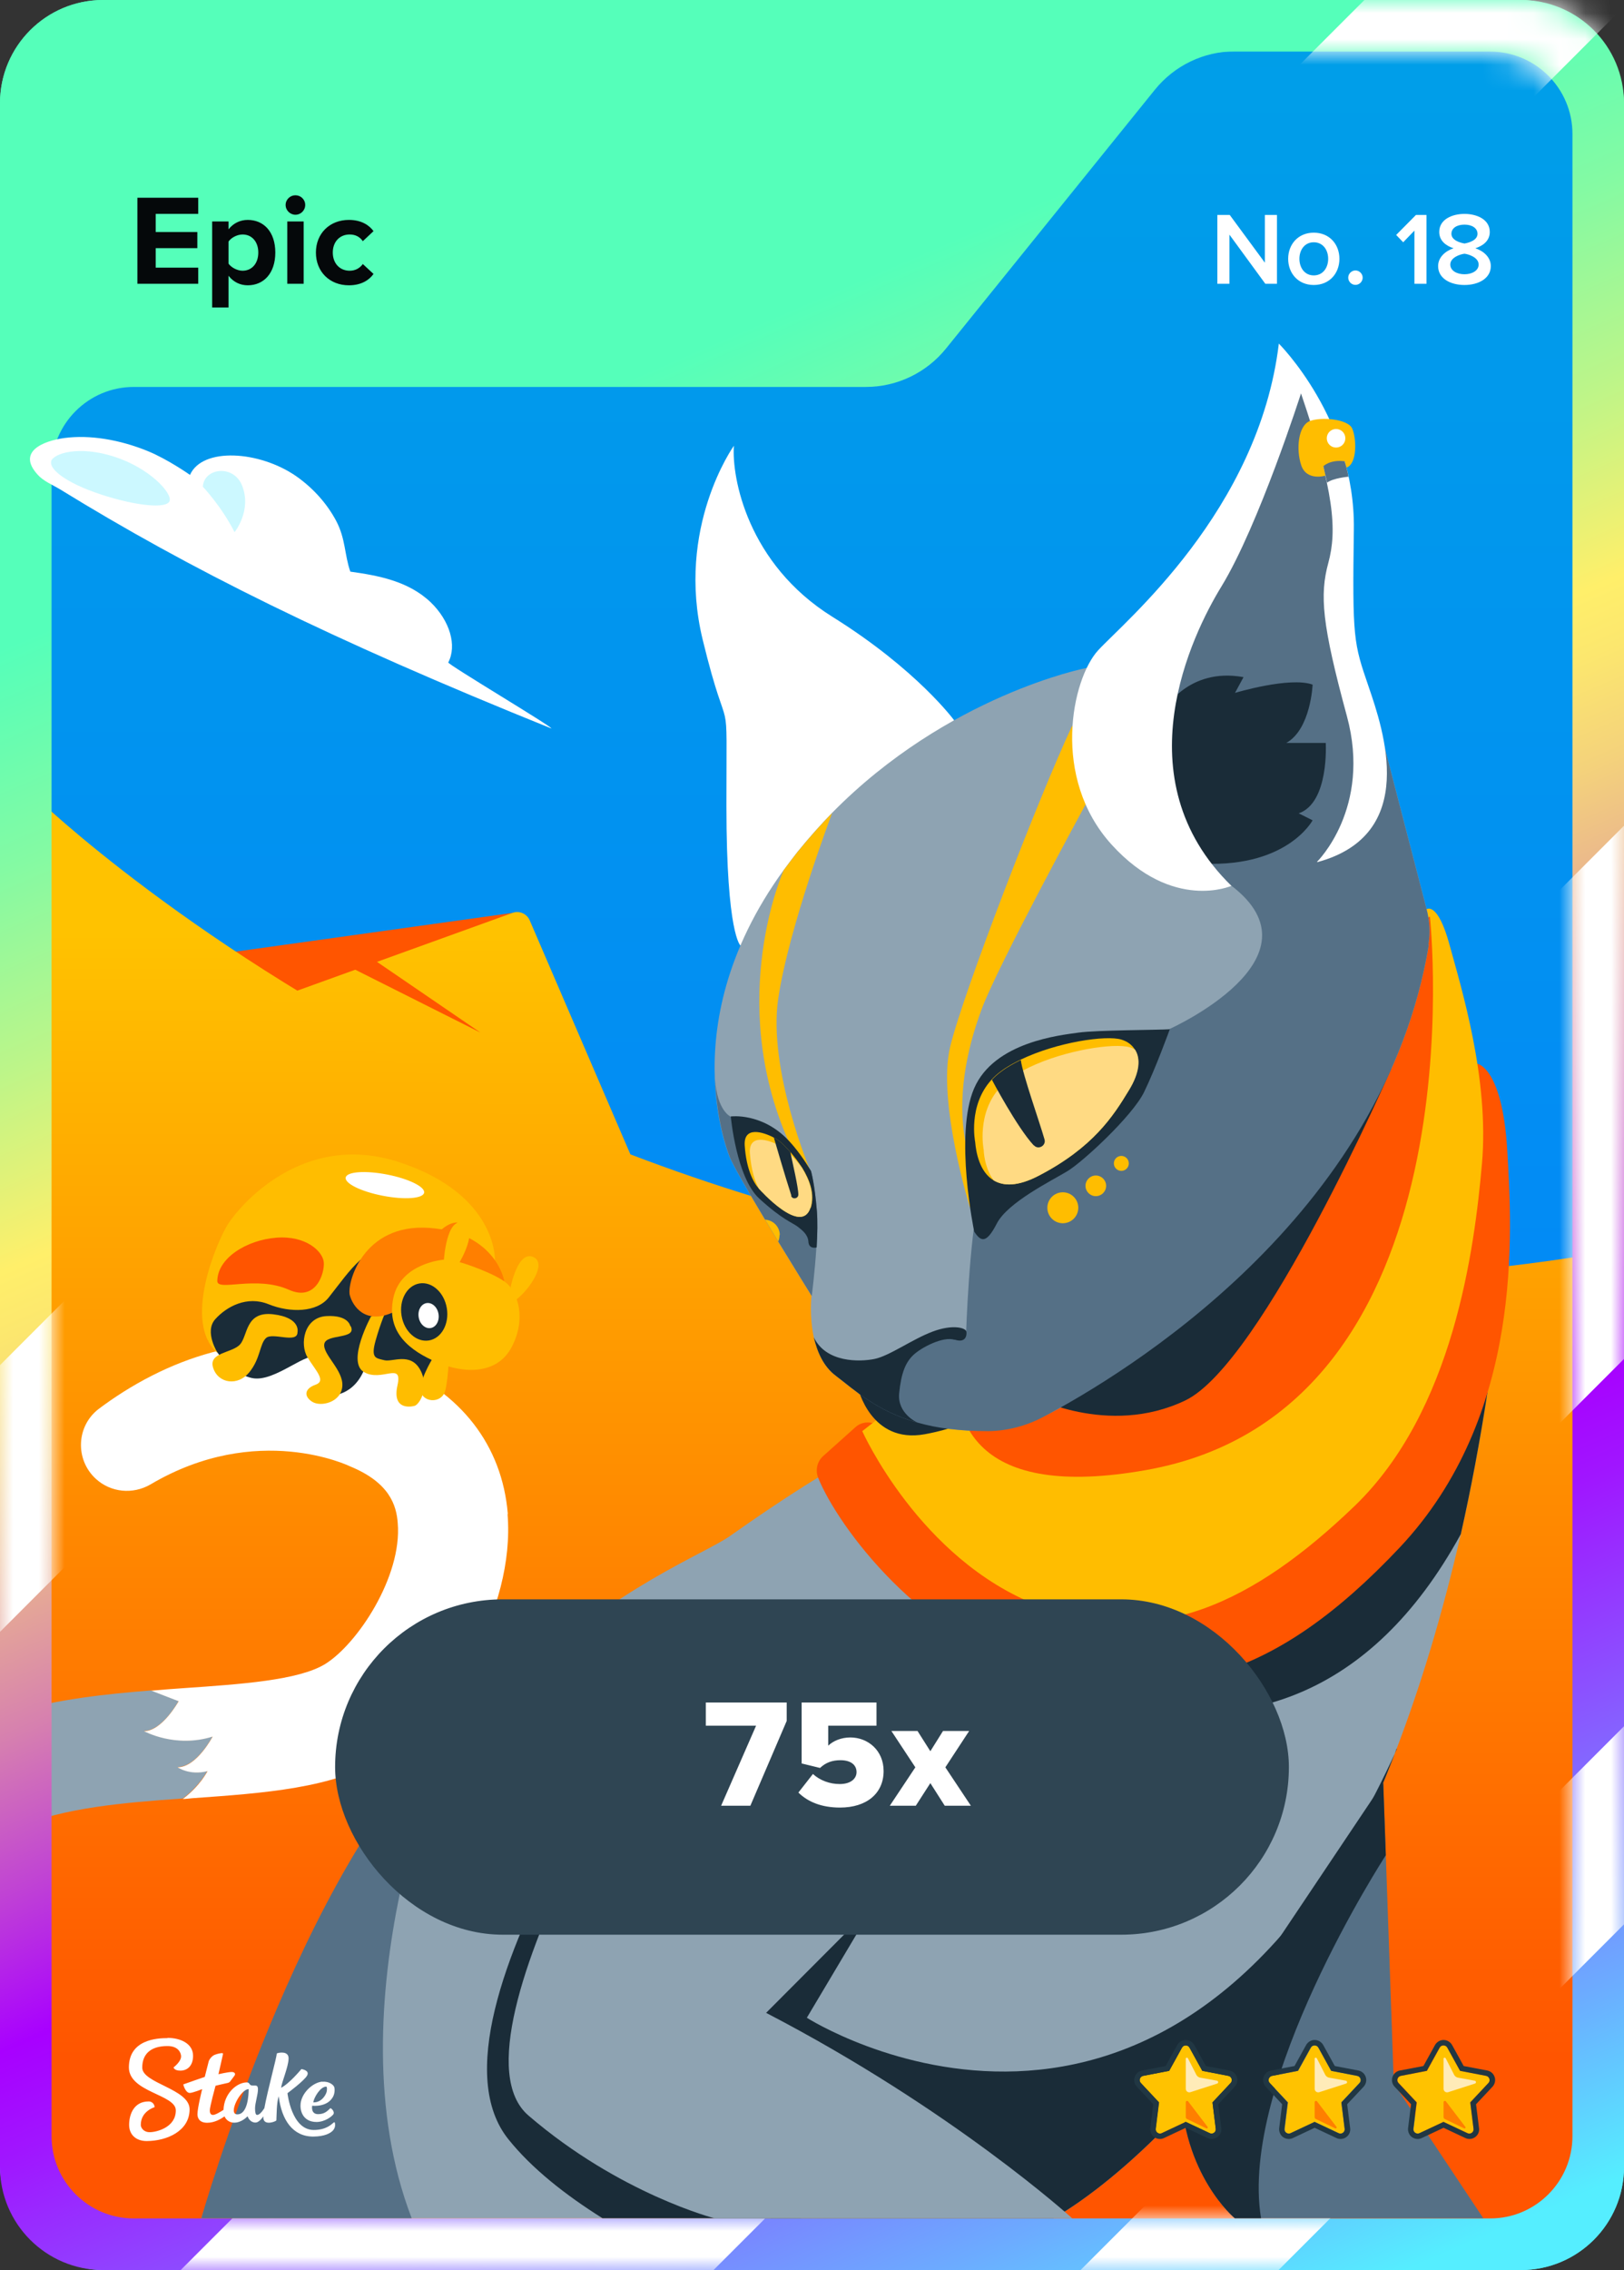 <svg width="63" height="88" viewBox="0 0 63 88" fill="none" xmlns="http://www.w3.org/2000/svg">
<rect x="0" y="0" width="63" height="88" fill="#333333" stroke="none"/>
<rect width="63" height="88" rx="4" fill="url(#paint0_linear_26835_29181)"/>
<g clip-path="url(#clip0_26835_29181)">
<g clip-path="url(#clip1_26835_29181)">
<path d="M56.44 0.74H6.56C3.23 0.74 0.53 3.44 0.53 6.77V81.23C0.53 84.561 3.23 87.26 6.56 87.26H56.44C59.77 87.26 62.47 84.561 62.47 81.23V6.77C62.47 3.44 59.77 0.74 56.44 0.74Z" fill="url(#paint1_linear_26835_29181)"/>
<path d="M8.07 37.04L19.88 35.39L16.17 40.5L9.14 40.06L8.07 37.04Z" fill="#FF5500"/>
<path d="M1.43 30.94C1.43 30.94 25.74 54.52 61.8 48.62V83.98L58.57 86.88H3.99L0.41 83.25L1.43 30.94Z" fill="url(#paint2_linear_26835_29181)"/>
<path d="M8.46 52.46L16.88 53.95L17.26 52.25L14.39 47.66L8.23 50.38L8.07 51.96L8.46 52.46Z" fill="#1A2C38"/>
<path d="M8.05 68.65C7.34 68.83 6.89 68.5 6.89 68.5C7.63 68.5 8.25 67.31 8.25 67.31C6.79 67.77 5.59 67.1 5.59 67.1C6.3 67.1 6.93 65.94 6.93 65.94L5.87 65.53C4.1 65.67 2.25 65.87 0.53 66.37L0.72 70.83C2.46 70.08 4.79 69.88 7.09 69.72C7.76 69.22 8.05 68.64 8.05 68.64V68.65Z" fill="#8EA3B2"/>
<path d="M19.7 58.69C19.48 56.03 17.88 53.96 15.18 52.87C12.14 51.64 8.93 51.79 5.91 53.32C5.1 53.73 4.4 54.19 3.84 54.61C2.96 55.27 2.9 56.58 3.72 57.33C4.3 57.86 5.15 57.94 5.83 57.55C9.98 55.09 13.57 56.84 13.57 56.84C15.11 57.47 15.38 58.35 15.43 59.05C15.6 61.12 13.86 63.74 12.61 64.51C11.58 65.14 9.33 65.29 7.16 65.44C6.74 65.47 6.3 65.5 5.87 65.54L6.93 65.95C6.93 65.95 6.29 67.11 5.59 67.11C5.59 67.11 6.79 67.78 8.25 67.32C8.25 67.32 7.63 68.51 6.89 68.51C6.89 68.51 7.35 68.84 8.05 68.66C8.05 68.66 7.77 69.23 7.09 69.74C7.21 69.74 7.33 69.72 7.45 69.71C10.26 69.51 12.91 69.33 14.83 68.16C17.42 66.58 19.99 62.4 19.69 58.7L19.7 58.69Z" fill="white"/>
<path d="M8.48 52.05L8.29 52.22C8.29 52.22 8.87 53.22 9.77 53.42C10.67 53.62 11.99 52.27 12.36 52.65C12.73 53.03 12.79 54.1 12.79 54.1C12.79 54.1 13.75 54.16 14.17 52.99L14.26 51.94L8.47 52.05H8.48Z" fill="#1A2C38"/>
<path d="M19.2 48.86C19.2 48.86 19.31 46.32 15.51 45.06C11.71 43.8 9.25 46.81 8.84 47.46C8.43 48.11 7.05 51.27 8.45 52.46C8.45 52.46 7.91 51.63 8.35 51.14C8.79 50.65 9.58 50.22 10.42 50.56C11.26 50.9 12.29 50.88 12.75 50.3C13.21 49.72 13.53 49.25 13.98 48.84L19.2 48.87V48.86Z" fill="#FFBD00"/>
<path d="M8.43 49.67C8.43 48.77 9.57 48.07 10.72 47.98C11.87 47.89 12.52 48.51 12.56 48.93C12.6 49.35 12.26 50.47 11.21 50C9.93 49.43 8.43 50.08 8.43 49.66V49.67Z" fill="#FF5500"/>
<path d="M16.453 46.238C16.498 46.01 15.852 45.694 15.012 45.531C14.171 45.368 13.454 45.42 13.41 45.648C13.366 45.876 14.011 46.193 14.852 46.355C15.692 46.518 16.409 46.466 16.453 46.238Z" fill="white"/>
<path d="M14.4 51.02C14.4 51.02 13.43 52.79 14.12 53.19C14.81 53.59 15.63 52.76 15.42 53.7C15.21 54.64 15.89 54.55 16.08 54.5C16.27 54.45 16.68 53.79 16.3 53.1C15.92 52.41 15.22 52.81 14.91 52.73C14.6 52.65 14.37 52.68 14.57 51.97C14.77 51.26 14.98 50.8 14.98 50.8L14.4 51.04V51.02Z" fill="#FFBD00"/>
<path d="M19.56 49.65C19.56 49.65 19.24 47.78 16.65 47.6C14.06 47.42 13.45 49.77 13.57 50.21C13.69 50.65 14.17 51.34 15.21 50.89L19.55 49.66L19.56 49.65Z" fill="#FF7F00"/>
<path d="M17.04 47.75C17.04 47.75 17.36 47.39 17.74 47.39L17.49 47.97L17.03 47.75H17.04Z" fill="#FF7F00"/>
<path d="M16.87 52.52C16.87 52.52 16.32 53.35 16.32 53.86C16.32 54.37 17.15 54.46 17.28 53.88C17.41 53.3 17.42 52.42 17.42 52.42L16.87 52.52Z" fill="#FFBD00"/>
<path d="M17.23 48.83C17.23 48.83 15.55 48.95 15.26 50.31C14.97 51.67 15.92 52.37 16.95 52.81C17.98 53.25 19.29 53.31 19.86 52.2C20.43 51.09 20.07 50.11 19.66 49.75C19.25 49.39 18.02 48.97 17.83 48.93C17.83 48.93 18.6 47.64 17.96 47.41C17.32 47.18 17.22 48.85 17.22 48.85L17.23 48.83Z" fill="#FFBD00"/>
<path d="M19.81 49.89C19.81 49.89 20.09 48.46 20.69 48.73C21.29 49 20.38 50.18 19.96 50.42L19.81 49.89Z" fill="#FFBD00"/>
<path d="M16.639 51.964C17.124 51.884 17.435 51.324 17.334 50.714C17.233 50.103 16.758 49.674 16.273 49.754C15.788 49.834 15.477 50.394 15.578 51.004C15.679 51.615 16.154 52.044 16.639 51.964Z" fill="#1A2C38"/>
<path d="M16.706 51.483C16.919 51.448 17.055 51.203 17.011 50.936C16.967 50.669 16.759 50.481 16.546 50.516C16.334 50.551 16.197 50.796 16.242 51.063C16.286 51.33 16.494 51.518 16.706 51.483Z" fill="white"/>
<path d="M11.54 51.65C11.54 51.65 11.69 51.08 10.6 50.95C9.51 50.82 9.62 51.78 9.31 52.12C9 52.46 8.07 52.42 8.27 53.03C8.47 53.64 9.23 53.74 9.67 53.2C10.11 52.66 10.07 52.1 10.32 51.87C10.57 51.64 11.52 52.09 11.54 51.66V51.65Z" fill="#FFBD00"/>
<path d="M13.59 51.41C13.59 51.41 13.53 50.97 12.66 51.02C11.79 51.07 11.62 52.11 11.93 52.62C12.24 53.13 12.67 53.53 12.24 53.68C11.81 53.83 11.78 54.13 12.11 54.34C12.44 54.55 13.23 54.37 13.28 53.74C13.33 53.11 12.51 52.51 12.58 52.1C12.65 51.69 13.88 51.94 13.6 51.4L13.59 51.41Z" fill="#FFBD00"/>
<path d="M3.93 1.35C2.86 1.35 1.43 3.44 1.43 4.5L2 18.19C2 16.43 3.43 15 5.19 15H33.59C34.8 15 35.94 14.45 36.7 13.51L44.8 3.48C45.56 2.54 46.7 1.99 47.91 1.99L3.93 1.35Z" fill="url(#paint3_linear_26835_29181)"/>
<path d="M59 0H4C1.79 0 0 1.79 0 4V84C0 86.21 1.79 88 4 88H59C61.21 88 63 86.21 63 84V4C63 1.79 61.21 0 59 0ZM61 82.81C61 84.57 59.57 86 57.81 86H5.19C3.43 86 2 84.57 2 82.81V16.9C2 8.67 8.67 2 16.9 2H57.81C59.57 2 61 3.43 61 5.19V82.81Z" fill="url(#paint4_linear_26835_29181)"/>
<mask id="mask0_26835_29181" style="mask-type:luminance" maskUnits="userSpaceOnUse" x="0" y="0" width="63" height="88">
<path d="M59 0H4C1.79 0 0 1.79 0 4V84C0 86.21 1.79 88 4 88H59C61.21 88 63 86.21 63 84V4C63 1.79 61.21 0 59 0ZM61 82.81C61 84.57 59.57 86 57.81 86H5.19C3.43 86 2 84.57 2 82.81V18.19C2 16.43 3.43 15 5.19 15H33.59C34.8 15 35.94 14.45 36.7 13.51L44.8 3.48C45.56 2.54 46.7 1.99 47.91 1.99H57.81C59.57 1.99 61 3.42 61 5.18V82.8V82.81Z" fill="white"/>
</mask>
<g mask="url(#mask0_26835_29181)">
<path d="M68.37 47.31V26.64L4.46 90.55H25.13L68.37 47.31Z" fill="white"/>
<path d="M64.66 -2.29H55.22L-2.92 55.84V66.18L65.46 -2.2C65.2 -2.26 64.93 -2.29 64.66 -2.29Z" fill="white"/>
<path d="M68.37 69.23V61.55L39.37 90.55H47.05L68.37 69.23Z" fill="white"/>
</g>
<path d="M57.53 85.99H47.9C47.9 85.99 45.87 84.32 45.8 80.84L53.66 69.11L53.76 71.92L54.07 80.77L57.54 85.99H57.53Z" fill="#557086"/>
<path d="M57.71 53.93C57.41 55.89 57.06 57.73 56.67 59.47C55.96 62.57 55.12 65.33 54.18 67.79C50.37 77.85 45.16 82.85 42.53 84.87C41.5 85.66 40.87 85.99 40.87 85.99H7.81C14.99 64.31 26.3 60.98 28.34 59.53C30.39 58.08 31.73 57.28 31.73 57.28L48.54 55.11L57.71 53.93Z" fill="#8EA3B2"/>
<path d="M54.18 67.79C50.37 77.85 45.16 82.85 42.53 84.87C41.5 85.66 40.87 85.99 40.87 85.99H29.9L25.76 80.78L28.88 73.38L33.92 73.82L31.3 78.22C31.3 78.22 45.39 87.23 54.19 67.8L54.18 67.79Z" fill="#1A2C38"/>
<path d="M29.72 78.02L28.62 77.44C28.62 77.44 29.89 77.84 30.43 77.31L29.72 78.02Z" fill="#2C094E"/>
<path d="M31.06 85.99H23.37C21.92 85.08 20.63 84.06 19.73 82.94C15.82 78.11 26.88 63.73 26.88 63.73L28.96 65.59L22.73 74.97L29.53 84.01L31.07 85.99H31.06Z" fill="#1A2C38"/>
<path d="M53.76 71.92C53.69 72.03 48.05 80.73 48.92 85.99H47.9C47.9 85.99 45.87 84.32 45.8 80.84L53.66 69.11L53.76 71.92Z" fill="#1A2C38"/>
<path d="M57.71 53.93C57.41 55.89 57.06 57.73 56.67 59.47C49.56 72.46 37.02 63.27 37.02 63.27L48.54 55.12L57.71 53.94V53.93Z" fill="#1A2C38"/>
<path d="M33.87 55.16H33.82C33.59 55.11 33.35 55.17 33.18 55.33L31.94 56.44C31.7 56.65 31.62 56.99 31.74 57.29C32.5 59.17 35.77 63.61 40.37 64.78C45.49 66.08 49.46 65.12 54.29 60C59.12 54.88 58.66 47.77 58.47 44.58C58.28 41.39 57.32 41.24 57.32 41.24L33.88 55.16H33.87Z" fill="#FF5500"/>
<path d="M55.36 35.24C55.36 35.24 55.78 34.97 56.23 36.62C56.68 38.27 57.78 41.81 57.49 45.11C57.2 48.41 56.39 54.7 52.53 58.4C48.67 62.1 44.83 64.01 40.25 62.23C35.67 60.45 33.45 55.48 33.45 55.48L34.43 54.71L55.36 35.23V35.24Z" fill="#FFBD00"/>
<path d="M55.47 35.53C55.47 35.53 57.55 54.68 44.45 56.99C31.35 59.3 39.63 45.39 39.63 45.39L55.47 35.53Z" fill="#FF5500"/>
<path d="M37.02 27.93C37.02 27.93 35.58 25.96 32.29 23.91C29 21.86 28.38 18.51 28.47 17.28C28.47 17.28 26.2 20.45 27.26 24.8C28.32 29.15 28.18 26.2 28.18 31.23C28.18 36.26 28.73 36.66 28.73 36.66L36.15 33.84L37.01 27.93H37.02Z" fill="white"/>
<path d="M55.43 36.62C53.76 46.65 44.67 52.61 41.01 54.64C39.98 55.21 38.81 55.52 37.63 55.46C36.84 55.42 36.17 55.31 35.6 55.15C34.59 54.87 33.88 54.44 33.31 54.02C32.98 53.78 32.69 53.54 32.42 53.33C31.94 52.97 31.7 52.4 31.57 51.84C31.39 51.02 31.48 50.23 31.48 50.23C31.48 50.23 30.87 49.25 30.18 48.12C30.01 47.84 29.84 47.55 29.67 47.27C29.02 46.19 28.42 45.15 28.29 44.82C28.17 44.5 27.79 43.41 27.73 41.82C27.65 39.76 28.12 36.87 30.4 33.73C30.57 33.5 30.75 33.26 30.93 33.03C31.37 32.49 31.82 31.98 32.28 31.51C36.78 26.94 42.12 25.9 42.12 25.9L43.74 25.47L46.01 23.05L49.1 17.78L49.97 14.45L50.55 14.74L51.46 17.27L52.04 20.54L51.7 23.34L52.37 26.97L53.65 28.72L55.34 35.23C55.46 35.68 55.49 36.16 55.41 36.62H55.43Z" fill="#8EA3B2"/>
<path d="M31.67 48.36C31.61 49.32 31.49 50.24 31.49 50.24C31.49 50.24 30.88 49.26 30.19 48.13C30.02 47.85 29.85 47.56 29.68 47.28C29.03 46.2 28.43 45.16 28.3 44.83C28.18 44.51 27.8 43.42 27.74 41.83C27.82 43.08 28.35 43.29 28.35 43.29L31.46 45.4C31.47 45.44 31.6 45.87 31.69 46.96C31.72 47.35 31.71 47.86 31.68 48.36H31.67Z" fill="#557086"/>
<path d="M31.45 45.4L30.4 46.04L30.58 44.22C28.16 38.71 30.4 33.74 30.4 33.74C30.57 33.51 30.75 33.27 30.93 33.04C31.37 32.5 31.82 31.99 32.28 31.52C32.28 31.52 30.6 35.95 30.19 38.71C29.78 41.47 31.44 45.4 31.44 45.4H31.45Z" fill="#FFBD00"/>
<path d="M37.63 46.82C37.63 46.82 36.35 42.7 36.86 40.58C37.37 38.46 40.35 30.78 41.59 28.14L42.51 29.14L42.11 31.19C42.11 31.19 38.73 37.39 38.09 39.1C37.45 40.81 37.15 42.58 37.44 44.22L38.73 44.64L37.63 46.82Z" fill="#FFBD00"/>
<path d="M33.28 53.79C33.28 53.79 33.77 55.98 35.87 55.6C37.97 55.22 38.93 54.26 38.93 54.26L33.28 53.79Z" fill="#1A2C38"/>
<path d="M39.96 54.1C39.96 54.1 42.97 55.73 45.98 54.29C48.99 52.85 53.98 41.41 53.98 41.41L39.95 54.1H39.96Z" fill="#1A2C38"/>
<path d="M55.43 36.62C53.67 47.2 43.64 53.26 40.45 54.94C39.8 55.28 39.08 55.47 38.34 55.48C37.22 55.48 36.33 55.36 35.6 55.15C34.59 54.87 33.88 54.44 33.31 54.02L34.16 53.3L35.9 51.97L37.12 51.65L37.48 51.62C37.48 51.62 37.6 48.08 37.96 46.56C38.31 45.05 45.37 39.89 45.37 39.89C45.37 39.89 51.49 37.15 47.75 34.32L45.01 33.1L43.74 25.48L46.01 23.06L49.1 17.79L49.97 14.46L50.55 14.75L51.46 17.28L52.04 20.55L51.7 23.35L52.37 26.98L53.65 28.73L55.34 35.24C55.46 35.69 55.49 36.17 55.41 36.63L55.43 36.62Z" fill="#557086"/>
<path d="M45.17 27.52C45.17 27.52 46.09 25.86 48.24 26.25L47.91 26.86C47.91 26.86 50.04 26.22 50.92 26.54C50.92 26.54 50.85 28.27 49.9 28.8H51.43C51.43 28.8 51.57 31.12 50.38 31.53L50.92 31.8C50.92 31.8 49.89 33.74 46.35 33.46L44.15 29.54L45.17 27.53V27.52Z" fill="#1A2C38"/>
<path d="M37.79 47.73C37.79 47.73 37.01 43.99 37.79 42.19C38.57 40.39 41.13 40.13 41.84 40.03C42.55 39.93 44.96 39.93 45.38 39.9C45.38 39.9 44.83 41.42 44.38 42.34C43.93 43.26 42.02 45.03 41.41 45.4C40.8 45.77 39.09 46.61 38.67 47.43C38.25 48.25 38.04 48.12 37.79 47.74V47.73Z" fill="#1A2C38"/>
<path d="M51.09 33.41C51.09 33.41 53.22 31.33 52.25 27.76C51.28 24.19 51.19 23.07 51.53 21.82C51.87 20.57 51.77 19.07 50.47 15.25C50.47 15.25 48.83 20.37 47.38 22.74C46.24 24.6 43.51 30.18 47.77 34.34C47.77 34.34 45.5 35.35 43.13 32.75C40.76 30.15 41.58 26.32 42.6 25.21C43.62 24.1 48.83 19.8 49.61 13.32C49.61 13.32 52.58 16.27 52.52 20.52C52.46 24.77 52.51 24.92 53.09 26.61C53.67 28.3 55.05 32.35 51.11 33.42L51.09 33.41Z" fill="white"/>
<path d="M51.41 18.44C51.41 18.44 50.69 18.66 50.48 18.04C50.27 17.42 50.36 16.49 50.82 16.32C51.28 16.15 52.28 16.25 52.45 16.6C52.62 16.95 52.67 17.98 52.23 18.13L52.17 17.89C52.17 17.89 51.65 17.84 51.34 18.09L51.43 18.45L51.41 18.44Z" fill="#FFBD00"/>
<path d="M37.03 51.94C36.6 51.79 35.75 52.23 35.44 52.52C35.13 52.81 34.96 53.22 34.88 54.02C34.81 54.79 35.56 55.14 35.6 55.15C34 54.7 33.16 53.89 32.42 53.33C31.94 52.97 31.7 52.4 31.57 51.84C32.04 52.83 33.35 52.8 33.93 52.68C34.51 52.56 35.4 51.91 36.18 51.62C36.95 51.33 37.46 51.47 37.49 51.62C37.51 51.76 37.47 52.08 37.03 51.93V51.94Z" fill="#1A2C38"/>
<path d="M41.23 47.42C41.561 47.42 41.83 47.152 41.83 46.82C41.83 46.489 41.561 46.22 41.23 46.22C40.899 46.22 40.63 46.489 40.63 46.82C40.63 47.152 40.899 47.42 41.23 47.42Z" fill="#FFBD00"/>
<path d="M30.24 47.88C30.24 47.97 30.22 48.05 30.19 48.13C30.02 47.85 29.85 47.56 29.68 47.28C30 47.3 30.25 47.56 30.25 47.88H30.24Z" fill="#FFBD00"/>
<path d="M42.51 46.37C42.731 46.37 42.91 46.191 42.91 45.97C42.91 45.749 42.731 45.57 42.51 45.57C42.289 45.57 42.11 45.749 42.11 45.97C42.11 46.191 42.289 46.37 42.51 46.37Z" fill="#FFBD00"/>
<path d="M43.5 45.39C43.66 45.39 43.79 45.26 43.79 45.1C43.79 44.94 43.66 44.81 43.5 44.81C43.34 44.81 43.21 44.94 43.21 45.1C43.21 45.26 43.34 45.39 43.5 45.39Z" fill="#FFBD00"/>
<path d="M43.79 42.27C43.18 43.28 42.4 44.48 40.31 45.57C39.47 46.01 38.92 45.98 38.55 45.76C37.99 45.43 37.86 44.64 37.83 44.27C37.83 44.27 37.54 42.86 38.47 41.85C38.57 41.74 38.69 41.63 38.83 41.53C39.05 41.36 39.31 41.22 39.59 41.08C41 40.4 42.91 40.12 43.5 40.3C43.73 40.37 43.91 40.5 44.02 40.68C44.25 41.03 44.2 41.58 43.79 42.25V42.27Z" fill="#FFBD00"/>
<path d="M43.79 42.27C43.18 43.28 42.4 44.48 40.31 45.57C39.47 46.01 38.92 45.98 38.55 45.76C38.26 45.38 38.17 44.85 38.16 44.57C38.16 44.57 37.87 43.16 38.8 42.15C38.9 42.04 39.02 41.93 39.16 41.83C39.38 41.66 39.64 41.52 39.92 41.38C41.33 40.7 43.24 40.42 43.83 40.6C43.9 40.62 43.97 40.65 44.03 40.69C44.26 41.04 44.21 41.59 43.8 42.26L43.79 42.27Z" fill="#FFDA83"/>
<path d="M26.88 63.74C26.88 63.74 16.95 78.96 20.5 82.01C24.05 85.06 27.74 86 27.74 86H41.6C41.6 86 36.98 81.8 29.72 78.03L33.91 73.83C33.91 73.83 34.13 59.55 26.88 63.75V63.74Z" fill="#8EA3B2"/>
<path d="M40.1 44.4C39.45 43.7 38.48 41.86 38.48 41.86C38.58 41.75 38.7 41.64 38.84 41.54C39.06 41.37 39.32 41.23 39.6 41.09C39.67 41.65 40.33 43.5 40.52 44.17C40.59 44.41 40.28 44.59 40.11 44.4H40.1Z" fill="#1A2C38"/>
<path d="M31.67 48.36C31.54 48.39 31.37 48.36 31.36 48.13C31.34 47.87 31.15 47.71 30.94 47.55C30.73 47.39 30.36 47.29 29.46 46.47C28.56 45.65 28.35 43.28 28.35 43.28C28.35 43.28 29.56 43.12 30.59 44.21C30.92 44.56 31.21 44.98 31.46 45.39C31.47 45.43 31.6 45.86 31.69 46.95C31.72 47.34 31.71 47.85 31.68 48.35L31.67 48.36Z" fill="#1A2C38"/>
<path d="M31.44 46.82C31.08 47.92 29.46 46.1 29.46 46.1C29.46 46.1 29.45 46.09 29.44 46.08C29.23 45.85 28.95 45.32 28.89 44.41C28.84 43.64 29.6 43.88 30.02 44.1C30.11 44.15 30.19 44.2 30.24 44.24C30.31 44.3 30.48 44.45 30.66 44.66C30.81 44.83 30.97 45.04 31.12 45.27C31.41 45.74 31.62 46.3 31.45 46.83L31.44 46.82Z" fill="#FFBD00"/>
<path d="M31.44 46.82C31.08 47.92 29.46 46.1 29.46 46.1C29.46 46.1 29.45 46.09 29.44 46.08C29.28 45.79 29.14 45.34 29.09 44.71C29.04 43.94 29.8 44.18 30.22 44.4C30.31 44.45 30.39 44.5 30.44 44.54C30.51 44.6 30.68 44.75 30.86 44.96C30.94 45.05 31.03 45.16 31.11 45.27C31.4 45.74 31.61 46.3 31.44 46.83V46.82Z" fill="#FFDA83"/>
<path d="M30.7 46.35C30.47 45.65 30.02 44.1 30.02 44.1C30.11 44.15 30.19 44.2 30.24 44.24C30.31 44.3 30.48 44.45 30.66 44.66C30.75 45.1 30.97 46.03 30.97 46.31C30.97 46.47 30.74 46.51 30.69 46.36L30.7 46.35Z" fill="#1A2C38"/>
<path d="M17.42 67.1C17.42 67.1 12.79 77.72 15.97 85.99H7.81C7.81 85.99 11.67 72.41 17.42 67.1Z" fill="#557086"/>
<path d="M10.49 38.78L19.88 35.39C20.14 35.29 20.44 35.42 20.55 35.68L24.98 45.97L10.5 38.77L10.49 38.78Z" fill="url(#paint5_linear_26835_29181)"/>
<path d="M13.3 37.35L18.64 40.03L14.19 36.99L13.3 37.35Z" fill="#FF5500"/>
<path d="M16.71 23.35C15.84 22.52 14.66 22.31 13.59 22.16C13.36 21.5 13.41 20.89 13.04 20.19C12.71 19.57 12.19 18.95 11.49 18.46C10.06 17.47 7.85 17.33 7.37 18.41C7.37 18.41 6.52 17.81 5.74 17.49C4.64 17.04 3.48 16.85 2.5 16.98C1.69 17.09 0.64 17.5 1.46 18.4C1.68 18.65 2.03 18.79 2.33 18.97C7.32 22.04 12.78 24.77 21.39 28.24C21.44 28.18 17.35 25.75 17.39 25.68C17.73 25.03 17.46 24.07 16.7 23.34L16.71 23.35Z" fill="white"/>
<path d="M7.87 18.87C7.87 18.87 8.58 19.61 9.1 20.63C9.1 20.63 9.78 19.79 9.39 18.82C9.05 17.98 7.9 18.15 7.87 18.87Z" fill="#CCF8FF"/>
<path d="M1.99 17.88C1.89 18.18 2.55 18.72 3.92 19.17C5.29 19.62 6.48 19.73 6.58 19.42C6.68 19.11 5.8 18.14 4.42 17.7C3.04 17.26 2.08 17.58 1.98 17.88H1.99Z" fill="#CCF8FF"/>
<path d="M51.33 18.08C51.33 18.08 51.58 17.81 52.16 17.88C52.16 17.88 52.28 18.24 52.31 18.48C52.31 18.48 51.72 18.53 51.48 18.71L51.34 18.08H51.33Z" fill="#557086"/>
<path d="M51.83 17.35C52.029 17.35 52.19 17.189 52.19 16.99C52.19 16.791 52.029 16.63 51.83 16.63C51.631 16.63 51.47 16.791 51.47 16.99C51.47 17.189 51.631 17.35 51.83 17.35Z" fill="white"/>
</g>
</g>
<path fill-rule="evenodd" clip-rule="evenodd" d="M6.498 79C6.99 79 7.486 79.213 7.49 79.691C7.49 80.104 7.247 80.27 6.998 80.27C6.75 80.27 6.733 80.144 6.733 80.144C6.733 80.144 7.025 79.926 7.025 79.717C7.025 79.609 6.942 79.313 6.489 79.317C5.858 79.317 5.518 79.617 5.518 80.152C5.518 80.765 7.351 80.974 7.355 81.765C7.355 82.613 6.476 82.996 5.692 83C5.283 83 5.013 82.761 5.009 82.378C5.009 81.926 5.222 81.465 5.758 81.465C5.884 81.457 5.988 81.552 5.997 81.678C5.997 81.678 5.997 81.683 5.997 81.687C5.997 81.687 5.457 81.839 5.462 82.378C5.462 82.478 5.566 82.661 5.819 82.656C6.071 82.652 6.824 82.474 6.82 81.809C6.82 81.191 5.004 81.109 5 80.148C5 79.065 6.088 79.009 6.498 79.009V79ZM10.747 79.6C10.812 79.57 11.213 79.491 11.195 79.813C11.182 80.135 10.939 80.691 10.904 80.935C11.23 80.77 11.692 80.209 11.692 80.209C11.692 80.209 12.018 80.252 11.918 80.452C11.818 80.652 11.152 81.144 11.152 81.144C11.152 81.144 11.304 82.57 12.171 82.57C12.645 82.57 12.85 82.361 12.937 82.287C12.959 82.27 12.976 82.265 12.985 82.278C13.02 82.387 12.994 82.504 12.915 82.591C12.819 82.696 12.597 82.822 12.153 82.826C11.365 82.826 10.925 82.196 10.812 81.261C10.725 81.535 10.734 81.983 10.721 82.2C10.695 82.243 10.251 82.417 10.216 82.117C10.216 82.091 10.216 82.07 10.216 82.043C10.133 82.161 10.02 82.283 9.911 82.283C9.72 82.283 9.637 82.122 9.602 82.039C9.576 82.07 9.363 82.287 9.088 82.287C8.923 82.291 8.775 82.196 8.709 82.043C8.57 82.144 8.322 82.291 8.039 82.291C7.734 82.291 7.66 82.109 7.66 81.957C7.66 81.713 7.843 80.987 7.843 80.987C7.843 80.987 7.486 81.13 7.364 81.135C7.194 81.135 7.112 80.822 7.112 80.813C7.112 80.809 7.112 80.8 7.12 80.8C7.22 80.761 7.943 80.513 7.943 80.513C7.943 80.513 8.078 79.983 8.096 79.913C8.113 79.844 8.213 79.7 8.331 79.656C8.418 79.622 8.509 79.6 8.601 79.591C8.631 79.591 8.653 79.6 8.653 79.617C8.653 79.635 8.474 80.409 8.474 80.409C8.474 80.409 8.849 80.322 8.988 80.322C9.097 80.322 9.154 80.387 9.093 80.47C9.032 80.552 8.962 80.648 8.927 80.691C8.888 80.735 8.862 80.743 8.77 80.761C8.644 80.787 8.361 80.856 8.361 80.856C8.361 80.856 8.135 81.678 8.139 81.817C8.139 81.896 8.165 81.987 8.261 81.987C8.357 81.987 8.54 81.874 8.67 81.791C8.692 81.152 9.188 80.726 9.576 80.726C9.702 80.726 9.654 80.848 9.798 80.848H9.889C9.946 80.848 10.007 80.852 10.007 80.996C10.007 81.196 9.894 81.526 9.894 81.735C9.894 81.883 9.915 81.987 9.972 81.987C10.068 81.987 10.177 81.848 10.255 81.726C10.381 81.03 10.734 79.761 10.734 79.617L10.747 79.6ZM12.502 80.7C12.767 80.678 12.933 80.822 12.963 80.9C12.994 80.978 12.989 81.161 12.915 81.291C12.684 81.704 12.11 81.63 12.11 81.63C12.11 81.63 12.044 81.957 12.341 81.957C12.593 81.957 12.706 81.83 12.815 81.726C12.859 81.726 12.994 81.865 12.933 81.961C12.885 82.035 12.619 82.257 12.28 82.261C11.74 82.261 11.605 81.8 11.674 81.47C11.766 81.061 12.175 80.722 12.502 80.696V80.7ZM9.646 80.987C9.323 80.987 8.827 81.97 9.206 81.965C9.619 81.965 9.646 81.183 9.646 81.004V80.987ZM12.641 80.891C12.423 80.9 12.175 81.317 12.153 81.5C12.48 81.513 12.654 81.196 12.676 81.07C12.689 80.974 12.693 80.887 12.641 80.887V80.891Z" fill="white"/>
<path d="M46.144 79.378L46.641 80.278L47.652 80.473C47.779 80.499 47.83 80.656 47.741 80.749L47.036 81.501L47.163 82.524C47.181 82.656 47.045 82.749 46.93 82.694L46 82.257L45.07 82.694C44.951 82.749 44.82 82.652 44.837 82.524L44.964 81.501L44.259 80.749C44.17 80.656 44.221 80.499 44.348 80.473L45.359 80.278L45.856 79.378C45.919 79.263 46.085 79.263 46.144 79.378Z" fill="#FFC200"/>
<path d="M46 79.293C46.055 79.293 46.115 79.323 46.144 79.378L46.641 80.278L47.652 80.473C47.779 80.499 47.83 80.656 47.741 80.749L47.036 81.501L47.163 82.524C47.176 82.626 47.096 82.711 46.998 82.711C46.977 82.711 46.951 82.707 46.926 82.694L45.996 82.257L45.066 82.694C45.04 82.707 45.019 82.711 44.994 82.711C44.9 82.711 44.815 82.626 44.828 82.524L44.955 81.501L44.251 80.749C44.161 80.656 44.212 80.499 44.34 80.473L45.35 80.278L45.847 79.378C45.877 79.323 45.936 79.293 45.992 79.293M46 79.081C45.864 79.081 45.737 79.157 45.669 79.276L45.219 80.091L44.306 80.265C44.17 80.291 44.059 80.388 44.017 80.52C43.974 80.652 44.008 80.796 44.102 80.894L44.739 81.573L44.624 82.495C44.611 82.601 44.645 82.711 44.713 82.792C44.786 82.873 44.888 82.919 44.998 82.919C45.053 82.919 45.108 82.906 45.159 82.881L46 82.486L46.841 82.881C46.892 82.906 46.947 82.919 47.002 82.919C47.112 82.919 47.214 82.873 47.287 82.792C47.359 82.711 47.393 82.601 47.376 82.495L47.261 81.573L47.898 80.894C47.992 80.792 48.026 80.647 47.983 80.52C47.941 80.388 47.83 80.291 47.694 80.265L46.781 80.091L46.331 79.276C46.263 79.157 46.136 79.081 46 79.081Z" fill="#213743"/>
<path d="M46 79.815V80.974C46 81.068 46.089 81.132 46.178 81.106L47.219 80.771C47.274 80.754 47.27 80.673 47.21 80.66L46.556 80.541C46.497 80.529 46.442 80.49 46.412 80.435L46.085 79.794C46.064 79.751 45.996 79.764 45.996 79.815H46Z" fill="#FFEBB8"/>
<path d="M46 81.492V82.07C46 82.104 46.017 82.129 46.047 82.146L46.798 82.507C46.837 82.524 46.87 82.482 46.845 82.448L46.093 81.463C46.064 81.424 46 81.446 46 81.492Z" fill="#FF7F00"/>
<path d="M51.144 79.378L51.641 80.278L52.652 80.473C52.779 80.499 52.83 80.656 52.741 80.749L52.036 81.501L52.163 82.524C52.181 82.656 52.045 82.749 51.93 82.694L51 82.257L50.07 82.694C49.951 82.749 49.82 82.652 49.837 82.524L49.964 81.501L49.259 80.749C49.17 80.656 49.221 80.499 49.348 80.473L50.359 80.278L50.856 79.378C50.919 79.263 51.085 79.263 51.144 79.378Z" fill="#FFC200"/>
<path d="M51 79.293C51.055 79.293 51.115 79.323 51.144 79.378L51.641 80.278L52.652 80.473C52.779 80.499 52.83 80.656 52.741 80.749L52.036 81.501L52.163 82.524C52.176 82.626 52.096 82.711 51.998 82.711C51.977 82.711 51.951 82.707 51.926 82.694L50.996 82.257L50.066 82.694C50.04 82.707 50.019 82.711 49.994 82.711C49.9 82.711 49.815 82.626 49.828 82.524L49.955 81.501L49.251 80.749C49.161 80.656 49.212 80.499 49.34 80.473L50.35 80.278L50.847 79.378C50.877 79.323 50.936 79.293 50.992 79.293M51 79.081C50.864 79.081 50.737 79.157 50.669 79.276L50.219 80.091L49.306 80.265C49.17 80.291 49.059 80.388 49.017 80.52C48.974 80.652 49.008 80.796 49.102 80.894L49.739 81.573L49.624 82.495C49.611 82.601 49.645 82.711 49.713 82.792C49.786 82.873 49.888 82.919 49.998 82.919C50.053 82.919 50.108 82.906 50.159 82.881L51 82.486L51.841 82.881C51.892 82.906 51.947 82.919 52.002 82.919C52.112 82.919 52.214 82.873 52.287 82.792C52.359 82.711 52.393 82.601 52.376 82.495L52.261 81.573L52.898 80.894C52.992 80.792 53.026 80.647 52.983 80.52C52.941 80.388 52.83 80.291 52.694 80.265L51.781 80.091L51.331 79.276C51.263 79.157 51.136 79.081 51 79.081Z" fill="#213743"/>
<path d="M51 79.815V80.974C51 81.068 51.089 81.132 51.178 81.106L52.219 80.771C52.274 80.754 52.27 80.673 52.21 80.66L51.556 80.541C51.497 80.529 51.442 80.49 51.412 80.435L51.085 79.794C51.064 79.751 50.996 79.764 50.996 79.815H51Z" fill="#FFEBB8"/>
<path d="M51 81.492V82.07C51 82.104 51.017 82.129 51.047 82.146L51.798 82.507C51.837 82.524 51.87 82.482 51.845 82.448L51.093 81.463C51.064 81.424 51 81.446 51 81.492Z" fill="#FF7F00"/>
<path d="M56.144 79.378L56.641 80.278L57.652 80.473C57.779 80.499 57.83 80.656 57.741 80.749L57.036 81.501L57.163 82.524C57.181 82.656 57.045 82.749 56.93 82.694L56 82.257L55.07 82.694C54.951 82.749 54.82 82.652 54.837 82.524L54.964 81.501L54.259 80.749C54.17 80.656 54.221 80.499 54.348 80.473L55.359 80.278L55.856 79.378C55.919 79.263 56.085 79.263 56.144 79.378Z" fill="#FFC200"/>
<path d="M56 79.293C56.055 79.293 56.115 79.323 56.144 79.378L56.641 80.278L57.652 80.473C57.779 80.499 57.83 80.656 57.741 80.749L57.036 81.501L57.163 82.524C57.176 82.626 57.096 82.711 56.998 82.711C56.977 82.711 56.951 82.707 56.926 82.694L55.996 82.257L55.066 82.694C55.04 82.707 55.019 82.711 54.994 82.711C54.9 82.711 54.815 82.626 54.828 82.524L54.955 81.501L54.251 80.749C54.161 80.656 54.212 80.499 54.34 80.473L55.35 80.278L55.847 79.378C55.877 79.323 55.936 79.293 55.992 79.293M56 79.081C55.864 79.081 55.737 79.157 55.669 79.276L55.219 80.091L54.306 80.265C54.17 80.291 54.059 80.388 54.017 80.52C53.974 80.652 54.008 80.796 54.102 80.894L54.739 81.573L54.624 82.495C54.611 82.601 54.645 82.711 54.713 82.792C54.786 82.873 54.888 82.919 54.998 82.919C55.053 82.919 55.108 82.906 55.159 82.881L56 82.486L56.841 82.881C56.892 82.906 56.947 82.919 57.002 82.919C57.112 82.919 57.214 82.873 57.287 82.792C57.359 82.711 57.393 82.601 57.376 82.495L57.261 81.573L57.898 80.894C57.992 80.792 58.026 80.647 57.983 80.52C57.941 80.388 57.83 80.291 57.694 80.265L56.781 80.091L56.331 79.276C56.263 79.157 56.136 79.081 56 79.081Z" fill="#213743"/>
<path d="M56 79.815V80.974C56 81.068 56.089 81.132 56.178 81.106L57.219 80.771C57.274 80.754 57.27 80.673 57.21 80.66L56.556 80.541C56.497 80.529 56.442 80.49 56.412 80.435L56.085 79.794C56.064 79.751 55.996 79.764 55.996 79.815H56Z" fill="#FFEBB8"/>
<path d="M56 81.492V82.07C56 82.104 56.017 82.129 56.047 82.146L56.798 82.507C56.837 82.524 56.87 82.482 56.845 82.448L56.093 81.463C56.064 81.424 56 81.446 56 81.492Z" fill="#FF7F00"/>
<rect x="13" y="62" width="37" height="13" rx="6.5" fill="#2F4553"/>
<path d="M29.109 70H27.975L29.331 66.898H27.381V65.998H30.519V66.712L29.109 70ZM32.586 70.072C31.878 70.072 31.344 69.856 30.972 69.49L31.536 68.77C31.812 69.022 32.19 69.16 32.574 69.16C33.012 69.16 33.228 68.944 33.228 68.698C33.228 68.428 33.018 68.236 32.604 68.236C32.286 68.236 32.034 68.326 31.812 68.536L31.098 68.362V65.998H34.002V66.898H32.13V67.672C32.322 67.486 32.634 67.354 32.988 67.354C33.666 67.354 34.278 67.852 34.278 68.656C34.278 69.52 33.624 70.072 32.586 70.072ZM37.663 70H36.649L36.091 69.124L35.527 70H34.519L35.509 68.512L34.579 67.102H35.593L36.091 67.888L36.583 67.102H37.597L36.673 68.512L37.663 70Z" fill="white"/>
<path d="M7.69 11H5.33V7.665H7.69V8.29H6.04V8.995H7.655V9.62H6.04V10.375H7.69V11ZM9.61 11.06C9.325 11.06 9.06 10.94 8.865 10.69V11.92H8.23V8.585H8.865V8.89C9.05 8.655 9.315 8.525 9.61 8.525C10.23 8.525 10.68 8.985 10.68 9.79C10.68 10.595 10.23 11.06 9.61 11.06ZM9.41 10.495C9.775 10.495 10.02 10.21 10.02 9.79C10.02 9.375 9.775 9.09 9.41 9.09C9.205 9.09 8.97 9.21 8.865 9.365V10.22C8.97 10.37 9.205 10.495 9.41 10.495ZM11.46 8.325C11.255 8.325 11.08 8.155 11.08 7.945C11.08 7.735 11.255 7.57 11.46 7.57C11.67 7.57 11.84 7.735 11.84 7.945C11.84 8.155 11.67 8.325 11.46 8.325ZM11.78 11H11.145V8.585H11.78V11ZM13.535 11.06C12.79 11.06 12.255 10.535 12.255 9.79C12.255 9.05 12.79 8.525 13.535 8.525C14.03 8.525 14.33 8.74 14.49 8.96L14.075 9.35C13.96 9.18 13.785 9.09 13.565 9.09C13.18 9.09 12.91 9.37 12.91 9.79C12.91 10.21 13.18 10.495 13.565 10.495C13.785 10.495 13.96 10.395 14.075 10.235L14.49 10.62C14.33 10.845 14.03 11.06 13.535 11.06Z" fill="#05080A"/>
<path d="M49.537 11H49.085L47.693 9.096V11H47.225V8.332H47.705L49.069 10.184V8.332H49.537V11ZM50.964 11.048C50.352 11.048 49.972 10.588 49.972 10.032C49.972 9.48 50.352 9.02 50.964 9.02C51.584 9.02 51.96 9.48 51.96 10.032C51.96 10.588 51.584 11.048 50.964 11.048ZM50.964 10.676C51.324 10.676 51.524 10.376 51.524 10.032C51.524 9.692 51.324 9.392 50.964 9.392C50.608 9.392 50.408 9.692 50.408 10.032C50.408 10.376 50.608 10.676 50.964 10.676ZM52.582 11.044C52.43 11.044 52.302 10.916 52.302 10.764C52.302 10.612 52.43 10.484 52.582 10.484C52.734 10.484 52.862 10.612 52.862 10.764C52.862 10.916 52.734 11.044 52.582 11.044ZM55.338 11H54.87V8.94L54.434 9.392L54.162 9.108L54.93 8.332H55.338V11ZM56.813 11.048C56.265 11.048 55.789 10.796 55.789 10.316C55.789 9.976 56.065 9.732 56.389 9.624C56.089 9.528 55.833 9.332 55.833 8.992C55.833 8.5 56.337 8.292 56.813 8.292C57.281 8.292 57.793 8.5 57.793 8.992C57.793 9.332 57.533 9.528 57.233 9.624C57.557 9.732 57.833 9.976 57.833 10.316C57.833 10.792 57.357 11.048 56.813 11.048ZM56.813 9.44C56.977 9.412 57.317 9.316 57.317 9.064C57.317 8.84 57.097 8.708 56.813 8.708C56.521 8.708 56.305 8.84 56.305 9.064C56.305 9.316 56.649 9.412 56.813 9.44ZM56.813 10.632C57.109 10.632 57.361 10.488 57.361 10.256C57.361 9.98 56.977 9.856 56.813 9.836C56.645 9.856 56.261 9.98 56.261 10.256C56.261 10.488 56.509 10.632 56.813 10.632Z" fill="white"/>
<defs>
<linearGradient id="paint0_linear_26835_29181" x1="37.834" y1="86.256" x2="23.263" y2="1.76" gradientUnits="userSpaceOnUse">
<stop stop-color="#55EEFF"/>
<stop offset="0.09" stop-color="#6CABFF"/>
<stop offset="0.23" stop-color="#8C4FFF"/>
<stop offset="0.32" stop-color="#A016FF"/>
<stop offset="0.37" stop-color="#A800FF"/>
<stop offset="0.44" stop-color="#C043D4"/>
<stop offset="0.51" stop-color="#D680AF"/>
<stop offset="0.58" stop-color="#E8B091"/>
<stop offset="0.64" stop-color="#F4D27B"/>
<stop offset="0.69" stop-color="#FCE76E"/>
<stop offset="0.72" stop-color="#FFEF6A"/>
<stop offset="0.81" stop-color="#BCF589"/>
<stop offset="0.9" stop-color="#84FAA3"/>
<stop offset="0.97" stop-color="#62FDB3"/>
<stop offset="1" stop-color="#55FFBA"/>
</linearGradient>
<linearGradient id="paint1_linear_26835_29181" x1="31.5" y1="87.26" x2="31.5" y2="0.74" gradientUnits="userSpaceOnUse">
<stop stop-color="#047BFF"/>
<stop offset="1" stop-color="#009FE8"/>
</linearGradient>
<linearGradient id="paint2_linear_26835_29181" x1="31.11" y1="79.77" x2="31.11" y2="36.15" gradientUnits="userSpaceOnUse">
<stop stop-color="#FF5500"/>
<stop offset="1" stop-color="#FFC200"/>
</linearGradient>
<linearGradient id="paint3_linear_26835_29181" x1="57.77" y1="86.36" x2="26.53" y2="13.76" gradientUnits="userSpaceOnUse">
<stop stop-color="#55EEFF"/>
<stop offset="0.09" stop-color="#6CABFF"/>
<stop offset="0.23" stop-color="#8C4FFF"/>
<stop offset="0.32" stop-color="#A016FF"/>
<stop offset="0.37" stop-color="#A800FF"/>
<stop offset="0.44" stop-color="#C043D4"/>
<stop offset="0.51" stop-color="#D680AF"/>
<stop offset="0.58" stop-color="#E8B091"/>
<stop offset="0.64" stop-color="#F4D27B"/>
<stop offset="0.69" stop-color="#FCE76E"/>
<stop offset="0.72" stop-color="#FFEF6A"/>
<stop offset="0.81" stop-color="#BCF589"/>
<stop offset="0.9" stop-color="#84FAA3"/>
<stop offset="0.97" stop-color="#62FDB3"/>
<stop offset="1" stop-color="#55FFBA"/>
</linearGradient>
<linearGradient id="paint4_linear_26835_29181" x1="51.08" y1="89.51" x2="19.74" y2="16.67" gradientUnits="userSpaceOnUse">
<stop stop-color="#55EEFF"/>
<stop offset="0.09" stop-color="#6CABFF"/>
<stop offset="0.23" stop-color="#8C4FFF"/>
<stop offset="0.32" stop-color="#A016FF"/>
<stop offset="0.37" stop-color="#A800FF"/>
<stop offset="0.44" stop-color="#C043D4"/>
<stop offset="0.51" stop-color="#D680AF"/>
<stop offset="0.58" stop-color="#E8B091"/>
<stop offset="0.64" stop-color="#F4D27B"/>
<stop offset="0.69" stop-color="#FCE76E"/>
<stop offset="0.72" stop-color="#FFEF6A"/>
<stop offset="0.81" stop-color="#BCF589"/>
<stop offset="0.9" stop-color="#84FAA3"/>
<stop offset="0.97" stop-color="#62FDB3"/>
<stop offset="1" stop-color="#55FFBA"/>
</linearGradient>
<linearGradient id="paint5_linear_26835_29181" x1="17.73" y1="79.34" x2="17.73" y2="36.27" gradientUnits="userSpaceOnUse">
<stop stop-color="#FF5500"/>
<stop offset="1" stop-color="#FFC200"/>
</linearGradient>
<clipPath id="clip0_26835_29181">
<rect width="63" height="88" fill="white"/>
</clipPath>
<clipPath id="clip1_26835_29181">
<rect width="63" height="88" fill="white"/>
</clipPath>
</defs>
</svg>
